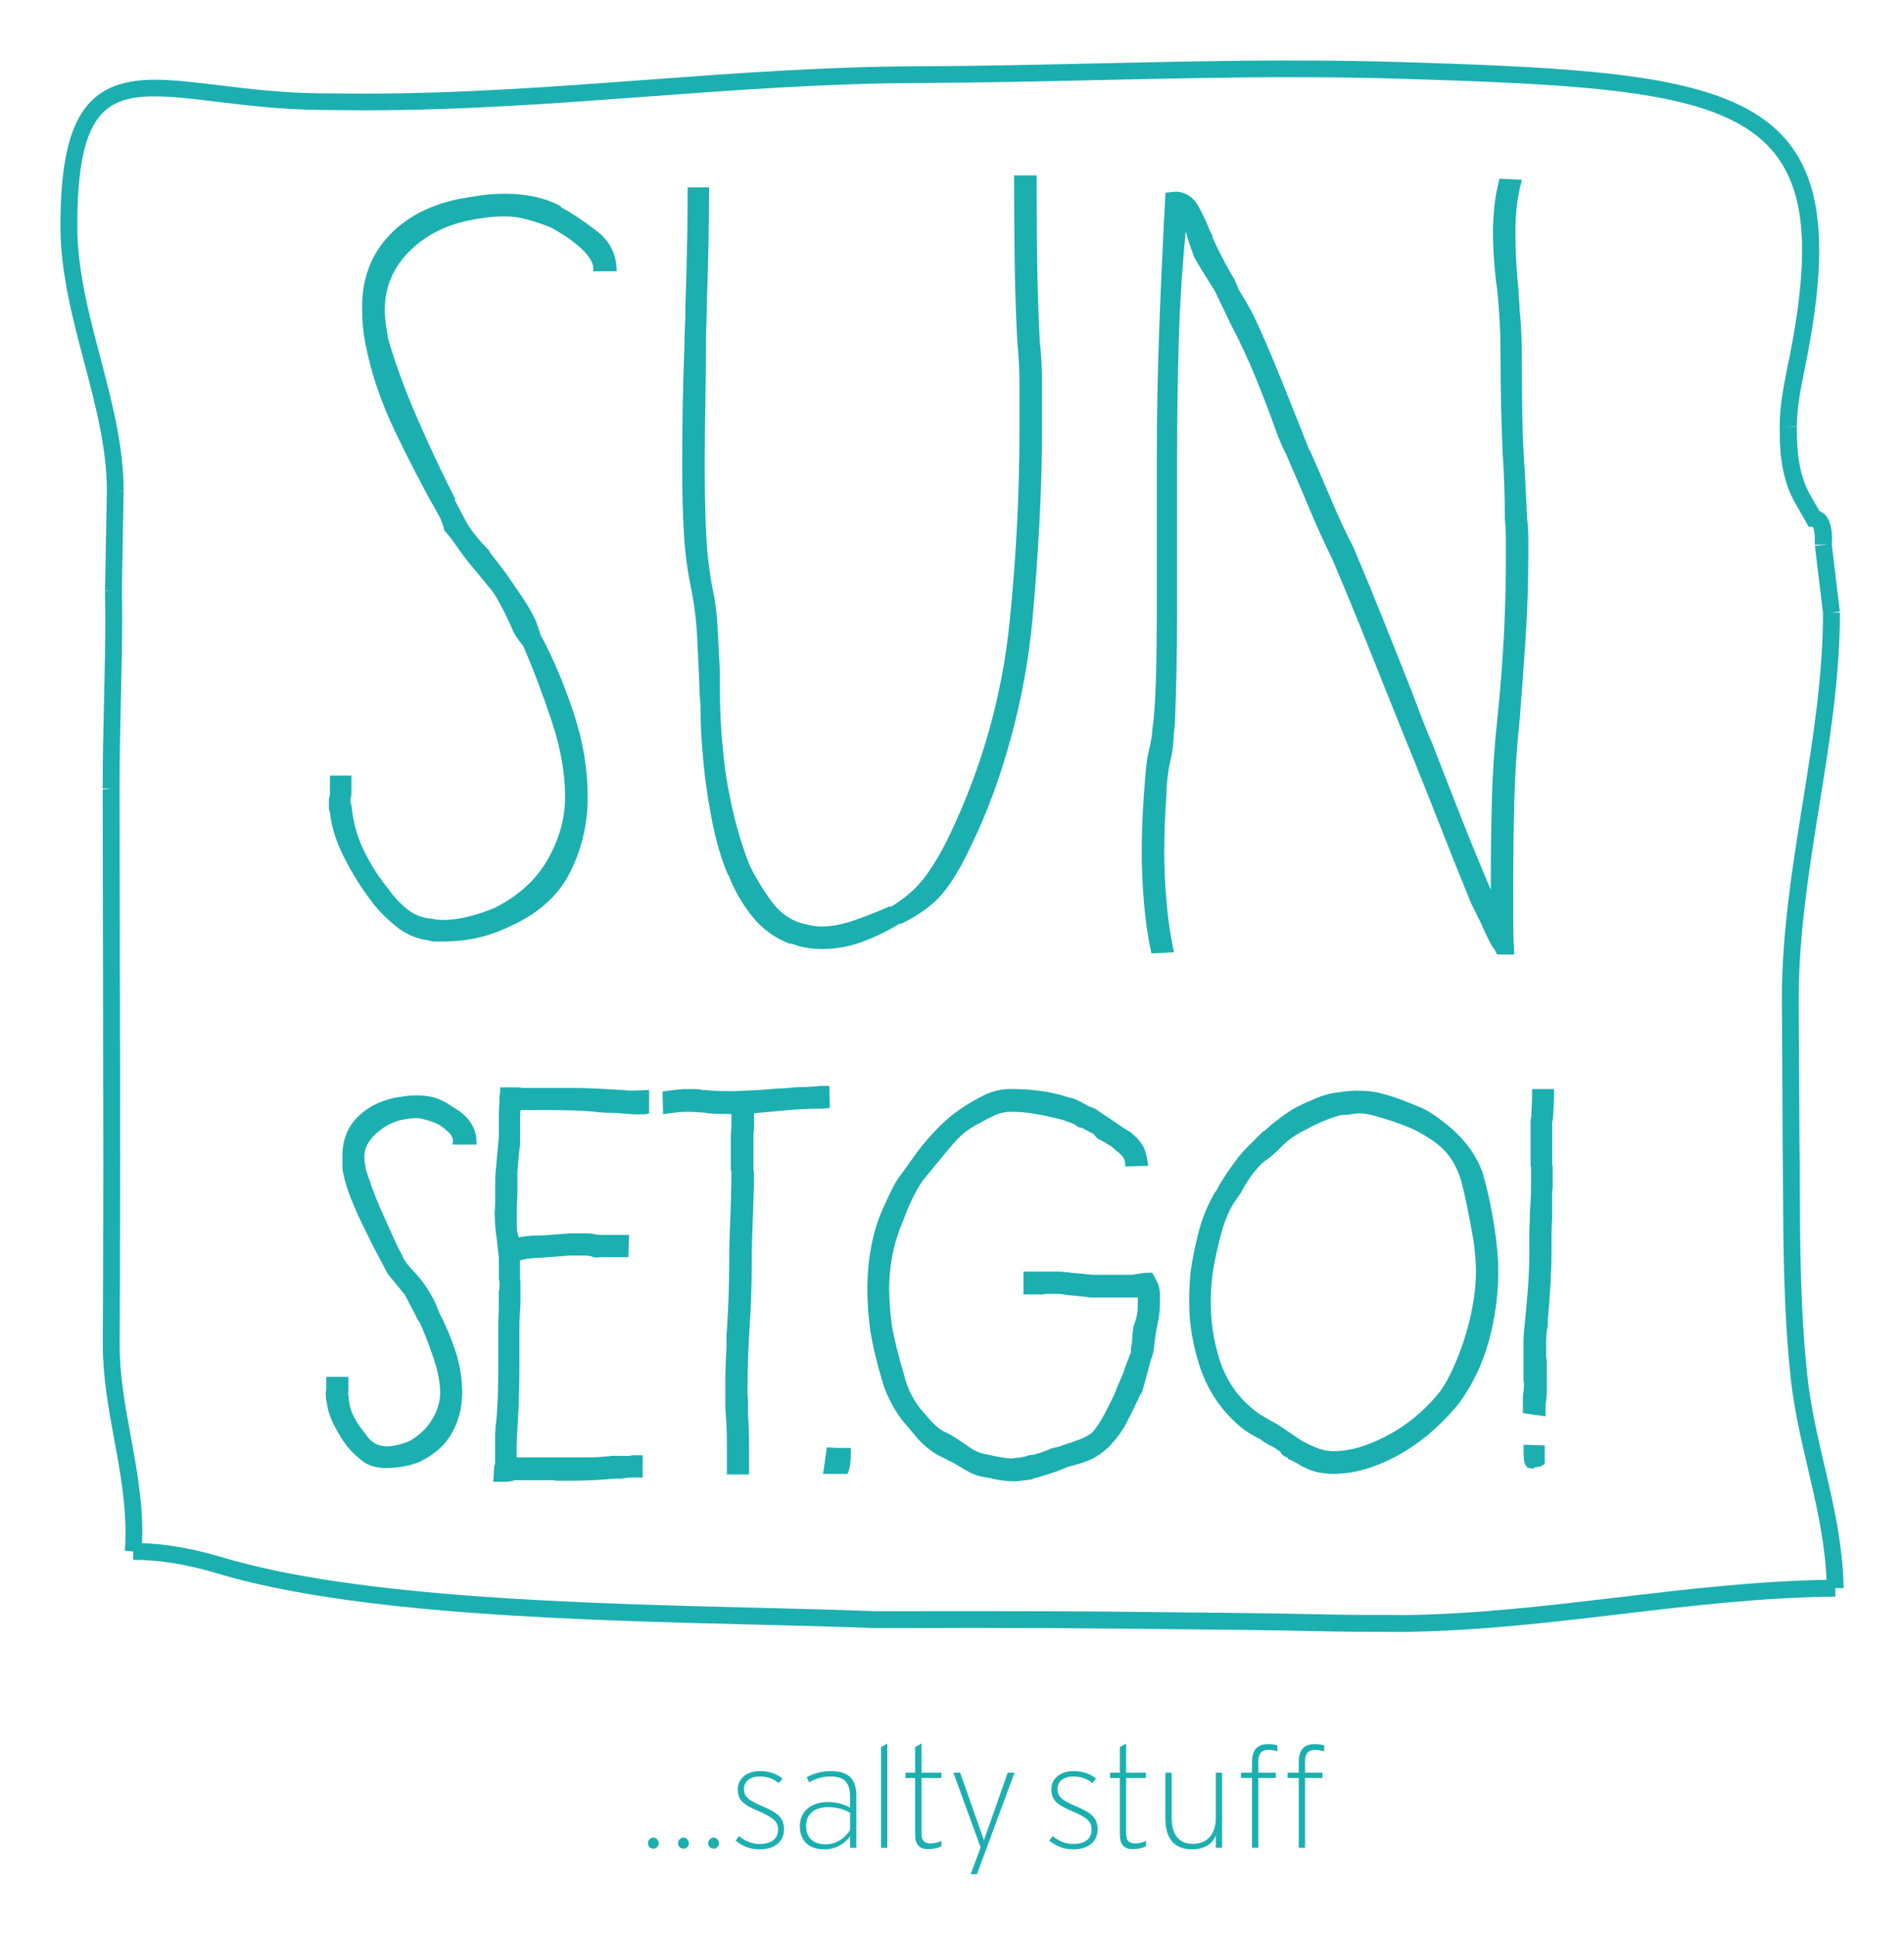 <?xml version="1.0" encoding="UTF-8" standalone="no"?>
<!-- Created with Inkscape (http://www.inkscape.org/) -->

<svg xmlns:dc="http://purl.org/dc/elements/1.1/" xmlns:cc="http://creativecommons.org/ns#" xmlns:rdf="http://www.w3.org/1999/02/22-rdf-syntax-ns#" xmlns:svg="http://www.w3.org/2000/svg" xmlns="http://www.w3.org/2000/svg" xmlns:sodipodi="http://sodipodi.sourceforge.net/DTD/sodipodi-0.dtd" xmlns:inkscape="http://www.inkscape.org/namespaces/inkscape" width="63" height="64" viewBox="0 0 63 64" id="svg8337" version="1.1" inkscape:version="0.91 r13725" sodipodi:docname="logo-turquoise.svg">
  <defs id="defs8339" />
  <sodipodi:namedview id="base" pagecolor="#ffffff" bordercolor="#666666" borderopacity="1.0" inkscape:pageopacity="0.0" inkscape:pageshadow="2" inkscape:zoom="1.2359375" inkscape:cx="105.60266" inkscape:cy="-104.18205" inkscape:document-units="px" inkscape:current-layer="layer1" showgrid="false" units="px" fit-margin-top="2" fit-margin-right="2" fit-margin-bottom="2" fit-margin-left="2" inkscape:window-width="1863" inkscape:window-height="1053" inkscape:window-x="57" inkscape:window-y="27" inkscape:window-maximized="1" />
  <g inkscape:label="Layer 1" inkscape:groupmode="layer" id="layer1" transform="translate(-121.332,-364.18)">
    <path style="fill:#1cafb0;fill-opacity:1;fill-rule:nonzero;stroke:none" d="m 164.139,366.18 c -2.162,0 -4.345,0.049 -6.456,0.096 -1.948,0.043 -3.962,0.09 -5.941,0.096 -3.085,0.009 -6.124,0.234 -9.065,0.452 -2.998,0.222 -6.099,0.452 -9.241,0.452 -0.565,0 -1.089,-0.003 -1.575,-0.01 -1.224,-0.015 -2.318,-0.149 -3.284,-0.266 -0.81,-0.098 -1.508,-0.183 -2.131,-0.183 -2.269,0 -3.114,1.312 -3.114,4.848 0,1.518 0.396,3.023 0.779,4.476 0.371,1.404 0.757,2.854 0.757,4.271 l -0.061,3.31 0.275,0.007 -0.275,0.003 c 0,0.293 0.01,0.587 0.01,0.881 l 0,0.01 c 0,0.887 -0.02,1.766 -0.042,2.695 -0.022,0.951 -0.045,1.932 -0.045,2.948 l 0.278,0 -0.278,0.029 c 0.001,1.921 0.01,3.858 0.01,5.767 0,2.251 0.01,4.464 0.01,6.565 l 0,0.007 c 0,2.417 -0.01,4.315 -0.016,5.979 l 0,0.058 c 0,1.073 0.192,2.113 0.377,3.121 0.183,0.998 0.373,2.031 0.374,3.085 1e-4,0.205 -0.01,0.405 -0.022,0.602 l 0.275,0.022 0,0.276 c 0.863,5.2e-4 1.776,0.149 2.789,0.452 4.552,1.363 11.957,1.547 17.911,1.695 1.382,0.034 2.687,0.067 3.843,0.112 l 3.328,-0.007 c 1.773,0 3.379,0.01 4.916,0.026 l 0.955,0.01 c 1.944,0.019 3.953,0.037 5.986,0.083 0.404,0.009 0.808,0.01 1.214,0.01 l 0.323,0 0.332,0.003 c 0.108,0.001 0.215,0.003 0.323,0.003 0.064,0 0.13,-0.002 0.195,-0.003 2.408,-0.035 4.773,-0.312 7.063,-0.583 2.321,-0.275 4.72,-0.559 7.143,-0.583 l 0,-0.279 0.275,-0.003 c -0.027,-1.462 -0.342,-2.802 -0.645,-4.098 -0.22,-0.94 -0.446,-1.913 -0.553,-2.903 -0.239,-2.212 -0.246,-4.406 -0.252,-6.53 0,-0.368 0,-0.73 -0.01,-1.086 0,-0.629 -0.01,-1.27 -0.01,-1.916 -0.01,-0.918 -0.01,-1.849 -0.016,-2.791 l 0,-0.17 c 0,-2.136 0.346,-4.294 0.68,-6.379 0.335,-2.09 0.684,-4.249 0.684,-6.395 l -0.278,0 0.275,-0.035 -0.268,-2.227 c 0,-0.036 0.01,-0.093 0.01,-0.16 0,-0.64 -0.217,-0.865 -0.418,-0.936 l -0.275,-0.484 c -0.409,-0.684 -0.468,-1.493 -0.47,-2.195 l 0,-0.112 -0.521,0 0.521,-0.01 c 0,-0.634 0.127,-1.251 0.259,-1.903 0.026,-0.129 0.052,-0.259 0.077,-0.388 0.273,-1.4 0.402,-2.556 0.402,-3.537 0,-5.565 -4.238,-5.931 -13.822,-6.225 -1.113,-0.034 -2.276,-0.051 -3.552,-0.051 z m 0,0.554 c 1.271,0 2.425,0.017 3.533,0.051 9.451,0.29 13.287,0.61 13.288,5.671 0,0.945 -0.13,2.067 -0.396,3.431 -0.025,0.128 -0.051,0.254 -0.077,0.381 -0.132,0.651 -0.268,1.326 -0.268,2.015 l 0,0.122 c 0,0.777 0.072,1.679 0.546,2.473 l 0.415,0.73 0.137,0 c 0.023,0.04 0.064,0.159 0.064,0.41 0,0.058 0,0.106 0,0.138 l 0,0.045 0.431,-0.016 -0.428,0.051 0.268,2.22 c 0,2.097 -0.343,4.23 -0.674,6.293 -0.338,2.106 -0.687,4.285 -0.687,6.466 l 0,0.173 c 0.01,0.941 0.012,1.874 0.016,2.791 0,0.646 0.01,1.286 0.01,1.916 0,0.356 0.01,0.718 0.01,1.086 0.01,2.038 0.013,4.347 0.256,6.587 0.111,1.024 0.341,2.014 0.565,2.97 0.277,1.183 0.562,2.402 0.62,3.701 -2.356,0.042 -4.673,0.317 -6.919,0.583 -2.276,0.269 -4.629,0.549 -7.008,0.583 l -0.185,0 c -0.106,0 -0.21,-0.002 -0.316,-0.003 l -0.335,-0.003 -0.326,0 c -0.402,0 -0.801,-5e-4 -1.201,-0.01 -2.036,-0.046 -4.051,-0.065 -5.996,-0.083 l -0.952,-0.01 c -1.538,-0.016 -3.148,-0.022 -4.922,-0.022 l -3.316,0.003 c -1.148,-0.045 -2.456,-0.078 -3.84,-0.112 -5.92,-0.147 -13.289,-0.33 -17.77,-1.672 -0.952,-0.285 -1.822,-0.438 -2.651,-0.468 0,-0.117 0.01,-0.234 0.01,-0.352 -3e-4,-1.105 -0.196,-2.163 -0.383,-3.185 -0.189,-1.028 -0.367,-1.999 -0.367,-3.021 l 0,-0.054 c 0.01,-1.664 0.016,-3.564 0.016,-5.982 l 0,-0.007 c -2e-4,-2.101 0,-4.314 -0.01,-6.565 0,-1.909 -0.01,-3.848 -0.01,-5.796 -2e-4,-1.009 0.023,-1.987 0.045,-2.935 0.021,-0.932 0.042,-1.814 0.042,-2.707 l 0,-0.01 c 0,-0.295 0,-0.59 -0.01,-0.884 l 0.058,-3.306 -0.275,-0.007 0.275,0 c 0,-1.49 -0.393,-2.979 -0.773,-4.418 -0.374,-1.419 -0.76,-2.886 -0.76,-4.332 0,-3.632 0.863,-4.296 2.562,-4.296 0.589,0 1.272,0.083 2.063,0.179 0.98,0.119 2.09,0.253 3.345,0.269 0.488,0.006 1.014,0.013 1.581,0.013 3.163,0 6.275,-0.229 9.283,-0.452 2.931,-0.217 5.961,-0.442 9.027,-0.452 1.985,-0.006 4,-0.053 5.951,-0.096 2.108,-0.047 4.29,-0.096 6.446,-0.096 z m -9.254,3.249 c 0,0.903 0.01,1.823 0.019,2.762 0.012,0.939 0.042,1.859 0.09,2.762 0.047,0.452 0.071,0.916 0.071,1.391 l 0,1.426 c 0,2.138 -0.106,4.253 -0.319,6.344 -0.119,1.236 -0.346,2.449 -0.677,3.636 -0.332,1.188 -0.768,2.352 -1.313,3.492 -0.261,0.547 -0.534,1.011 -0.818,1.391 -0.284,0.38 -0.663,0.711 -1.137,0.996 l 0,-0.035 c -0.379,0.167 -0.77,0.322 -1.172,0.465 -0.403,0.142 -0.771,0.215 -1.102,0.215 -0.119,0 -0.236,-0.012 -0.355,-0.035 -0.119,-0.024 -0.225,-0.05 -0.319,-0.074 -0.403,-0.119 -0.741,-0.366 -1.013,-0.747 -0.273,-0.38 -0.504,-0.76 -0.693,-1.141 -0.237,-0.594 -0.434,-1.236 -0.588,-1.926 -0.155,-0.689 -0.253,-1.32 -0.3,-1.89 -0.071,-0.642 -0.109,-1.353 -0.109,-2.137 l 0,-0.5 c -0.024,-0.451 -0.047,-0.919 -0.071,-1.407 -0.024,-0.487 -0.085,-0.944 -0.179,-1.371 -0.119,-0.642 -0.187,-1.284 -0.211,-1.926 -0.024,-0.642 -0.038,-1.272 -0.038,-1.89 l 0,-0.426 c 0,-0.594 0.01,-1.195 0.019,-1.801 0.012,-0.606 0.019,-1.218 0.019,-1.836 0,-0.214 0,-0.491 0.016,-0.836 0.012,-0.344 0.019,-0.626 0.019,-0.839 0.023,-0.57 0.039,-1.182 0.051,-1.836 0.012,-0.653 0.019,-1.262 0.019,-1.833 l -0.712,0 c 0,0.57 0,1.198 -0.016,1.887 -0.012,0.689 -0.031,1.354 -0.055,1.996 0,0.19 0,0.434 -0.016,0.73 -0.012,0.297 -0.019,0.541 -0.019,0.731 -0.024,0.618 -0.043,1.23 -0.054,1.836 -0.012,0.606 -0.016,1.207 -0.016,1.801 l 0,0.426 c 0,0.713 0.019,1.39 0.054,2.031 0.036,0.641 0.123,1.296 0.265,1.961 0.095,0.499 0.155,1.016 0.179,1.551 0.023,0.535 0.047,1.052 0.071,1.551 0,0.119 0,0.245 0.016,0.375 0.012,0.131 0.019,0.256 0.019,0.375 0,0.214 0.01,0.45 0.019,0.711 0.012,0.262 0.027,0.497 0.051,0.711 0.047,0.666 0.142,1.38 0.284,2.14 0.142,0.761 0.332,1.414 0.569,1.961 l 0,-0.035 c 0.189,0.499 0.451,0.956 0.783,1.371 0.331,0.416 0.745,0.72 1.243,0.91 l 0.074,0 c 0.308,0.119 0.638,0.176 0.994,0.176 0.473,0 0.928,-0.083 1.367,-0.25 0.438,-0.166 0.847,-0.368 1.227,-0.606 l 0,0.035 c 0.64,-0.308 1.121,-0.663 1.441,-1.067 0.32,-0.404 0.62,-0.917 0.904,-1.535 0.521,-1.069 0.961,-2.256 1.316,-3.563 0.355,-1.307 0.59,-2.603 0.709,-3.886 0.095,-1.021 0.174,-2.09 0.233,-3.207 0.059,-1.117 0.086,-2.174 0.086,-3.172 l 0,-1.426 c 0,-0.522 -0.023,-0.986 -0.071,-1.39 -0.048,-0.903 -0.078,-1.823 -0.09,-2.762 -0.012,-0.938 -0.016,-1.859 -0.016,-2.762 l -0.747,0 z m 16.061,0.109 c -0.095,0.38 -0.153,0.711 -0.176,0.996 -0.024,0.285 -0.039,0.536 -0.039,0.75 0,0.333 0.015,0.66 0.039,0.98 0.023,0.321 0.058,0.645 0.105,0.977 0.071,0.689 0.105,1.355 0.105,1.996 l 0,0.144 c 0,0.523 0.01,1.052 0.019,1.586 0.012,0.535 0.027,1.075 0.051,1.621 0.024,0.333 0.042,0.69 0.055,1.07 0.012,0.38 0.019,0.761 0.019,1.141 0.023,0.214 0.035,0.42 0.035,0.622 l 0,0.59 c 0,0.926 -0.023,1.836 -0.071,2.727 -0.048,0.891 -0.12,1.789 -0.214,2.691 -0.096,0.879 -0.156,1.777 -0.179,2.691 -0.024,0.915 -0.035,1.824 -0.035,2.727 l 0,0.211 c -0.355,-0.832 -0.686,-1.638 -0.994,-2.422 -0.308,-0.784 -0.63,-1.605 -0.961,-2.461 -0.119,-0.261 -0.229,-0.532 -0.335,-0.817 -0.106,-0.285 -0.22,-0.582 -0.339,-0.891 -0.308,-0.784 -0.622,-1.575 -0.942,-2.371 -0.32,-0.796 -0.646,-1.587 -0.977,-2.371 -0.237,-0.451 -0.472,-0.957 -0.709,-1.515 -0.237,-0.558 -0.487,-1.133 -0.747,-1.727 l 0,0.035 c -0.308,-0.784 -0.627,-1.587 -0.958,-2.406 -0.332,-0.82 -0.628,-1.504 -0.888,-2.051 -0.048,-0.095 -0.119,-0.224 -0.214,-0.391 -0.095,-0.166 -0.201,-0.344 -0.319,-0.535 l 0.035,0.035 -0.144,-0.32 c -0.119,-0.19 -0.241,-0.41 -0.371,-0.66 -0.13,-0.25 -0.244,-0.481 -0.339,-0.695 0,-0.047 -0.023,-0.116 -0.071,-0.211 l 0,0.035 c -0.095,-0.261 -0.227,-0.546 -0.393,-0.855 -0.166,-0.308 -0.413,-0.476 -0.744,-0.5 l -0.355,0.035 c -0.095,1.782 -0.167,3.364 -0.214,4.742 -0.048,1.378 -0.071,2.671 -0.071,3.883 l 0,5.312 c 0,0.499 -0.01,1.074 -0.019,1.727 -0.012,0.654 -0.042,1.254 -0.09,1.801 -0.024,0.142 -0.04,0.284 -0.051,0.426 -0.012,0.143 -0.043,0.31 -0.09,0.5 -0.048,0.19 -0.086,0.41 -0.109,0.66 -0.024,0.25 -0.047,0.542 -0.07,0.875 -0.024,0.333 -0.043,0.653 -0.055,0.961 -0.012,0.309 -0.016,0.629 -0.016,0.961 0,0.476 0.023,1.012 0.071,1.605 0.047,0.594 0.13,1.165 0.249,1.711 l 0.747,-0.035 c -0.119,-0.546 -0.202,-1.112 -0.249,-1.695 -0.048,-0.582 -0.074,-1.11 -0.074,-1.586 0,-0.332 0.01,-0.652 0.019,-0.961 0.012,-0.308 0.031,-0.628 0.054,-0.961 0,-0.143 0.011,-0.328 0.035,-0.554 0.024,-0.226 0.058,-0.434 0.105,-0.625 0.047,-0.19 0.077,-0.392 0.09,-0.606 0.012,-0.214 0.031,-0.415 0.054,-0.606 0.023,-0.641 0.039,-1.265 0.051,-1.871 0.012,-0.606 0.019,-1.18 0.019,-1.727 l 0,-5.312 c 0,-1.259 0.019,-2.495 0.054,-3.707 0.036,-1.212 0.111,-2.422 0.23,-3.633 l 0.105,0.356 0.179,0.5 c 0.095,0.166 0.201,0.345 0.319,0.535 0.118,0.19 0.235,0.377 0.355,0.567 l 0.569,1.179 c 0.284,0.547 0.538,1.091 0.763,1.637 0.225,0.547 0.445,1.117 0.658,1.711 0.095,0.285 0.227,0.594 0.393,0.926 0.26,0.594 0.514,1.191 0.763,1.785 0.249,0.594 0.491,1.127 0.728,1.602 0.426,0.998 0.829,1.972 1.207,2.922 0.379,0.951 0.769,1.927 1.172,2.925 0.378,0.927 0.753,1.859 1.121,2.797 0.367,0.939 0.738,1.87 1.118,2.797 l 0.319,0.641 c 0.047,0.119 0.124,0.286 0.23,0.5 0.107,0.214 0.185,0.344 0.233,0.391 l 0.071,0.144 0.569,0 c -0.024,-0.356 -0.035,-0.748 -0.035,-1.176 l 0,-1.176 c 0,-0.903 0.011,-1.812 0.035,-2.727 0.024,-0.914 0.084,-1.812 0.179,-2.691 0.071,-0.903 0.136,-1.8 0.195,-2.691 0.059,-0.891 0.09,-1.8 0.09,-2.727 l 0,-0.57 c 0,-0.237 -0.015,-0.45 -0.038,-0.641 l -0.071,-1.461 c -0.048,-0.642 -0.078,-1.303 -0.09,-1.98 -0.012,-0.677 -0.016,-1.335 -0.016,-1.977 l 0,-0.144 c -1e-4,-0.19 -0.01,-0.407 -0.019,-0.657 -0.013,-0.25 -0.028,-0.47 -0.051,-0.66 0,-0.119 -0.01,-0.233 -0.019,-0.34 -0.012,-0.107 -0.019,-0.22 -0.019,-0.34 -0.071,-0.665 -0.105,-1.316 -0.105,-1.958 0,-0.214 0.012,-0.457 0.035,-0.731 0.024,-0.273 0.084,-0.6 0.179,-0.98 l -0.748,-0.035 z m -32.905,0.497 c -0.284,0 -0.55,0.019 -0.799,0.054 -0.249,0.036 -0.503,0.077 -0.763,0.125 -0.995,0.214 -1.776,0.64 -2.345,1.282 -0.568,0.641 -0.842,1.44 -0.818,2.39 0,0.38 0.034,0.749 0.105,1.105 0.189,0.975 0.522,1.952 0.997,2.938 0.474,0.986 0.947,1.895 1.421,2.727 0.047,0.071 0.093,0.178 0.141,0.32 0.047,0.143 0.059,0.203 0.035,0.179 0.118,0.119 0.243,0.275 0.374,0.465 0.13,0.191 0.278,0.392 0.444,0.606 l 0.533,0.641 0.109,0.141 c 0.118,0.119 0.24,0.298 0.371,0.535 0.13,0.238 0.255,0.489 0.374,0.75 l 0.109,0.25 c 0.023,0.048 0.062,0.112 0.121,0.195 0.059,0.084 0.127,0.171 0.198,0.266 0.331,0.761 0.643,1.586 0.939,2.477 0.296,0.891 0.444,1.731 0.444,2.515 0,0.689 -0.19,1.37 -0.569,2.047 -0.379,0.677 -0.971,1.218 -1.776,1.621 -0.64,0.262 -1.208,0.394 -1.706,0.394 -0.119,0 -0.225,-0.011 -0.319,-0.035 -0.332,-0.023 -0.616,-0.13 -0.853,-0.32 -0.237,-0.19 -0.438,-0.406 -0.604,-0.644 -0.332,-0.404 -0.609,-0.838 -0.834,-1.301 -0.225,-0.463 -0.362,-0.965 -0.409,-1.512 -0.024,-0.047 -0.035,-0.096 -0.035,-0.144 0,-0.047 0,-0.082 0.016,-0.106 0.012,-0.024 0.019,-0.061 0.019,-0.109 l 0,-0.606 -0.712,0 0,0.606 c 0,0.048 -0.01,0.085 -0.016,0.109 -0.012,0.024 -0.019,0.059 -0.019,0.106 l 0,0.215 c 0,0.071 0.011,0.132 0.035,0.179 0.047,0.475 0.206,0.978 0.479,1.512 0.272,0.535 0.575,1.017 0.907,1.445 0.189,0.262 0.451,0.528 0.783,0.801 0.331,0.273 0.699,0.433 1.102,0.481 0.047,0.024 0.123,0.035 0.23,0.035 l 0.23,0 c 0.758,0 1.444,-0.141 2.06,-0.426 1.018,-0.428 1.731,-1.036 2.134,-1.82 0.402,-0.784 0.604,-1.625 0.604,-2.528 0,-0.927 -0.156,-1.854 -0.463,-2.781 -0.308,-0.927 -0.661,-1.77 -1.064,-2.531 l 0,0.035 -0.179,-0.532 c -0.071,-0.166 -0.177,-0.363 -0.319,-0.59 -0.142,-0.225 -0.381,-0.575 -0.712,-1.051 l -0.495,-0.641 -0.035,-0.074 c -0.379,-0.38 -0.652,-0.734 -0.818,-1.067 l -0.319,-0.606 0.035,0 c -0.403,-0.784 -0.819,-1.666 -1.246,-2.64 -0.426,-0.974 -0.757,-1.875 -0.994,-2.707 0,-0.047 -0.01,-0.089 -0.019,-0.125 -0.012,-0.035 -0.016,-0.077 -0.016,-0.125 -0.024,-0.119 -0.043,-0.244 -0.054,-0.375 -0.012,-0.13 -0.016,-0.23 -0.016,-0.301 0,-0.713 0.243,-1.332 0.728,-1.855 0.485,-0.522 1.107,-0.879 1.865,-1.07 0.521,-0.119 0.98,-0.176 1.383,-0.176 0.236,0 0.486,0.034 0.747,0.106 0.26,0.071 0.51,0.155 0.748,0.25 0.142,0.071 0.294,0.162 0.46,0.269 0.165,0.107 0.325,0.225 0.479,0.356 0.154,0.131 0.279,0.267 0.374,0.41 0.095,0.142 0.132,0.283 0.109,0.426 l 0.779,0 c 0,-0.546 -0.213,-0.984 -0.639,-1.317 -0.426,-0.332 -0.817,-0.594 -1.172,-0.785 l -0.071,-0.07 c -0.498,-0.261 -1.103,-0.394 -1.814,-0.394 z m 10.465,29.511 c -0.039,0 -0.075,0.003 -0.115,0.01 -0.03,0.005 -0.057,0.007 -0.077,0.007 -0.062,0 -0.117,0.003 -0.166,0.01 -0.121,0.015 -0.283,0.007 -0.46,0.016 -0.113,0.006 -0.212,0.018 -0.287,0.029 l -0.371,0.016 c -0.227,0.023 -0.464,0.043 -0.706,0.054 l -0.706,0.032 -0.157,0 c -0.128,0 -0.252,-3.7e-4 -0.374,-0.007 -0.122,-0.006 -0.247,-0.014 -0.38,-0.026 l -0.105,0 c -6e-4,0 -0.01,-0.001 -0.022,-0.007 -0.025,-0.008 -0.048,-0.012 -0.058,-0.013 -0.087,-0.012 -0.179,-0.016 -0.278,-0.016 l -0.236,0 c -0.036,0 -0.093,6.3e-4 -0.166,0.007 -0.071,0.006 -0.245,0.029 -0.527,0.064 l -0.061,0.007 0.019,0.756 0.077,-0.013 c 0.297,-0.043 0.426,-0.057 0.479,-0.061 0.074,-0.005 0.133,-0.007 0.179,-0.007 0.104,0 0.214,6.3e-4 0.329,0.007 0.113,0.006 0.231,0.015 0.361,0.026 0.024,0.016 0.054,0.019 0.08,0.019 l 0.077,0 c 0.097,0.012 0.207,0.019 0.326,0.019 l 0.351,0 0,0.461 c -0.013,0.073 -0.019,0.163 -0.019,0.266 l 0,1.099 c 0,0.028 0,0.059 0.019,0.08 -10e-5,0.231 0,0.486 -0.01,0.769 -0.01,0.286 -0.014,0.548 -0.026,0.782 -0.012,0.246 -0.02,0.493 -0.026,0.74 -0.01,0.246 -0.01,0.502 -0.01,0.772 0,0.329 -0.01,0.674 -0.019,1.025 -0.012,0.349 -0.028,0.695 -0.051,1.032 0,0.045 0,0.099 -0.01,0.16 -0.01,0.067 -0.01,0.128 -0.01,0.189 l 0,0.33 c -0.012,0.224 -0.023,0.447 -0.029,0.67 -0.01,0.223 -0.01,0.454 -0.01,0.689 l 0,0.465 c 0,0.148 0,0.289 0.016,0.42 0.012,0.114 0.02,0.258 0.026,0.426 0.01,0.17 0.01,0.345 0.01,0.525 l 0,1.025 0.735,0 0,-0.974 c 0,-0.182 0,-0.365 -0.01,-0.548 -0.01,-0.179 -0.014,-0.335 -0.026,-0.461 l 0,-0.509 c 0,-0.048 0,-0.077 -0.016,-0.099 0,-2.6e-4 0,-0.009 0,-0.026 l 0,-0.243 c 0,-0.339 0.01,-0.684 0.019,-1.019 0.011,-0.333 0.028,-0.673 0.051,-1.016 0.024,-0.343 0.04,-0.689 0.051,-1.028 0.012,-0.353 0.019,-0.701 0.019,-1.032 0,-0.269 0,-0.524 0.01,-0.769 0.01,-0.246 0.014,-0.491 0.026,-0.737 0.011,-0.27 0.02,-0.532 0.026,-0.785 0.01,-0.252 0.01,-0.496 0.01,-0.73 0,-0.047 -0.01,-0.077 -0.016,-0.099 -2e-4,0 0,-0.005 0,-0.022 l 0,-1.099 c 0,-0.062 0.01,-0.139 0.019,-0.237 l 0,-0.404 c 0,-0.038 0,-0.075 0.01,-0.112 l 1.07,-0.099 c 0.114,-0.011 0.28,-0.024 0.505,-0.035 0.226,-0.012 0.396,-0.016 0.521,-0.016 l 0.141,0 c 0.026,0 0.06,-0.003 0.105,-0.01 0.037,-0.005 0.066,-0.01 0.087,-0.01 l 0.071,0 -0.019,-0.734 -0.262,0 z m -10.627,0.051 0,0.176 c 0,0.018 0,0.034 -0.01,0.051 -0.01,0.029 -0.01,0.052 -0.01,0.07 l 0,0.07 c 0,0.058 0,0.144 -0.01,0.26 -0.01,0.118 -0.01,0.241 -0.01,0.365 l 0,0.634 -0.105,1.141 c -0.012,0.107 -0.016,0.209 -0.016,0.304 l 0,0.804 -0.019,0.25 c 0,0.131 0.01,0.282 0.019,0.445 0.011,0.164 0.028,0.315 0.051,0.442 l 0.071,0.641 0,0.666 c 0,0.05 0.01,0.08 0.019,0.106 l 0,0.211 c 0,0.018 0,0.037 -0.01,0.054 -0.01,0.028 -0.013,0.057 -0.013,0.086 l 0,0.609 c -0.012,0.138 -0.016,0.297 -0.016,0.471 l 0,1.044 c 0,0.363 0,0.727 -0.01,1.096 -0.01,0.369 -0.028,0.738 -0.061,1.083 l -0.019,0.086 0,0.083 c -0.012,0.13 -0.016,0.256 -0.016,0.375 l 0,0.817 c 0,0.011 -0.01,0.039 -0.032,0.106 l -0.026,0.5 0.406,0 c 0.089,0 0.173,-0.013 0.249,-0.038 0.029,-0.009 0.057,-0.016 0.083,-0.016 l 1.262,0 c 0.017,0 0.024,0.003 0.022,0.003 0.021,0.011 0.041,0.016 0.064,0.016 l 0.441,0 c 0.21,0 0.458,-0.008 0.738,-0.019 0.276,-0.011 0.528,-0.028 0.748,-0.051 l 0.211,0 c 0.044,0 0.077,-0.004 0.102,-0.013 0.015,-0.005 0.022,-0.005 0.035,-0.007 0.056,-0.011 0.123,-0.016 0.204,-0.016 l 0.377,0 0,-0.737 -0.332,0 c -0.034,0 -0.063,0.007 -0.09,0.019 l -0.61,0 c -0.028,0 -0.05,0.007 -0.064,0.016 l -0.087,0 c -0.218,0.023 -0.427,0.035 -0.623,0.035 l -2.364,0 0,-0.263 c 0,-0.105 0,-0.241 0.01,-0.41 0.01,-0.168 0.014,-0.32 0.026,-0.449 0.023,-0.371 0.039,-0.747 0.045,-1.118 0.01,-0.369 0.01,-0.735 0.01,-1.099 l 0,-1.028 c 0,-0.167 0.01,-0.319 0.019,-0.458 l 0.016,-0.269 0,-0.721 c 0,-0.027 -0.01,-0.046 -0.016,-0.061 l 0,-0.641 c 0.033,0 0.059,-0.009 0.077,-0.019 0.025,-0.002 0.046,-0.009 0.074,-0.019 0.215,-0.034 0.402,-0.051 0.556,-0.051 l 0.942,-0.07 0.524,0 c 0.061,0 0.123,0.008 0.185,0.022 l 0.01,0.007 c 0.059,0.03 0.129,0.039 0.198,0.032 0.056,-0.005 0.11,-0.007 0.166,-0.007 l 0.856,0 0.022,-0.737 -0.799,0 c -0.118,0 -0.218,-0.003 -0.287,-0.013 -0.088,-0.025 -0.19,-0.038 -0.307,-0.038 l -0.575,0 -0.942,0.07 c -0.095,0 -0.198,5.1e-4 -0.31,0.007 -0.111,0.006 -0.209,0.018 -0.284,0.029 -0.043,0 -0.084,0.007 -0.121,0.022 -0.01,0.003 -0.017,0.005 -0.026,0.007 -0.043,-0.126 -0.064,-0.253 -0.064,-0.375 l 0,-0.641 c 0,-0.034 0,-0.097 0.01,-0.189 0.01,-0.095 0.01,-0.202 0.01,-0.327 l 0,-0.638 0.054,-0.625 c 0.024,-0.146 0.035,-0.267 0.035,-0.365 l 0,-0.676 c 0,-0.122 0,-0.248 0.013,-0.381 l 0.987,0.003 c 0.198,0 0.428,0.004 0.696,0.01 0.266,0.006 0.513,0.019 0.728,0.042 0.082,0.012 0.184,0.023 0.303,0.029 0.118,0.006 0.225,0.01 0.319,0.01 l 0.064,0 0.671,0.051 0.297,0 c 0.054,0 0.105,-0.008 0.147,-0.022 l 0.045,-0.013 0,-0.772 -0.505,0.019 -0.105,0 c -0.1,0 -0.17,-0.003 -0.224,-0.016 l -0.981,-0.054 c -0.247,-0.012 -0.498,-0.016 -0.741,-0.016 l -1.671,0 c -0.017,-0.011 -0.039,-0.019 -0.061,-0.019 l -0.648,0 z m 16.799,0.054 c -0.269,0.014 -0.523,0.078 -0.754,0.189 -0.259,0.124 -0.514,0.271 -0.76,0.436 -0.306,0.2 -0.608,0.458 -0.898,0.766 -0.288,0.306 -0.54,0.615 -0.751,0.92 l -0.339,0.477 c -0.125,0.153 -0.233,0.324 -0.323,0.509 -0.11,0.226 -0.22,0.459 -0.326,0.695 -0.165,0.378 -0.291,0.798 -0.374,1.253 -0.082,0.453 -0.121,0.912 -0.121,1.358 0,0.27 0.01,0.508 0.026,0.714 0.018,0.206 0.037,0.41 0.061,0.612 0.047,0.304 0.108,0.606 0.179,0.894 0.071,0.291 0.147,0.573 0.227,0.836 0.072,0.263 0.193,0.545 0.358,0.839 0.135,0.241 0.286,0.454 0.454,0.634 l 0.284,0.34 c 0.073,0.098 0.176,0.205 0.316,0.327 0.135,0.118 0.267,0.216 0.393,0.292 l 0.556,0.279 0.153,0.086 c 0.108,0.072 0.234,0.145 0.374,0.221 0.147,0.08 0.308,0.133 0.476,0.157 l 0.262,0.048 c 0.025,0.018 0.05,0.022 0.067,0.022 l 0.035,0 c 0.096,0.024 0.202,0.042 0.326,0.054 0.121,0.012 0.212,0.016 0.284,0.016 l 0.105,0 c 0.054,0 0.102,-0.005 0.131,-0.016 0.092,-0.011 0.177,-0.023 0.252,-0.029 0.082,-0.006 0.143,-0.021 0.188,-0.048 l 0.185,-0.051 c 0.117,-0.035 0.238,-0.071 0.367,-0.112 0.129,-0.041 0.236,-0.08 0.319,-0.115 l 0.259,-0.106 c 0.245,-0.059 0.475,-0.129 0.68,-0.211 0.211,-0.085 0.419,-0.221 0.626,-0.404 0.272,-0.273 0.487,-0.557 0.636,-0.849 0.146,-0.287 0.285,-0.57 0.415,-0.843 l 0.058,-0.157 0,0.119 0.134,-0.477 c 0.024,-0.082 0.051,-0.179 0.08,-0.292 0.029,-0.111 0.057,-0.213 0.08,-0.304 l 0.048,-0.163 0.019,-0.038 c 0.038,-0.089 0.068,-0.259 0.093,-0.529 l 0.051,-0.362 c 0.035,-0.152 0.063,-0.3 0.087,-0.442 0.024,-0.142 0.035,-0.306 0.035,-0.487 l 0,-0.247 c 0,-0.187 -0.037,-0.346 -0.112,-0.471 l -0.141,-0.266 -0.042,0 c -0.118,0 -0.225,0.007 -0.316,0.019 -0.091,0.012 -0.159,0.023 -0.208,0.035 -0.042,0.01 -0.091,0.016 -0.144,0.016 l -1.268,0 -0.498,-0.051 c -0.057,0 -0.122,-0.005 -0.192,-0.016 -0.081,-0.013 -0.151,-0.022 -0.198,-0.019 -0.063,-0.013 -0.146,-0.019 -0.243,-0.019 l -1.153,0 0,0.756 0.61,0 c 0.05,0 0.08,-0.006 0.105,-0.019 l 0.422,0 c 0.064,0 0.132,0.007 0.211,0.019 0,0 0.01,-0.002 0.022,0.003 0.024,0.008 0.044,0.01 0.058,0.013 l 0.674,0.067 0.087,0.019 1.444,0 c 0.061,0 0.113,-0.003 0.15,-0.01 l 0,0.17 c 0,0.124 0,0.239 -0.016,0.343 -0.012,0.1 -0.047,0.232 -0.102,0.388 -0.027,0.066 -0.042,0.148 -0.048,0.256 -0.01,0.098 -0.014,0.194 -0.026,0.295 l 0,0.096 c -0.01,0.012 -0.017,0.03 -0.019,0.051 -0.012,0.039 -0.016,0.084 -0.016,0.135 l 0,0.109 c -0.025,0.025 -0.036,0.051 -0.039,0.07 -0.023,0.068 -0.055,0.154 -0.099,0.26 -0.048,0.114 -0.085,0.221 -0.105,0.308 l -0.211,0.49 -0.01,0.022 c 0,2.7e-4 -6e-4,0.008 -0.01,0.026 -0.014,0.028 -0.023,0.058 -0.026,0.086 -0.102,0.228 -0.225,0.478 -0.367,0.747 -0.143,0.27 -0.285,0.483 -0.412,0.622 -0.111,0.089 -0.255,0.167 -0.434,0.234 -0.186,0.07 -0.371,0.133 -0.549,0.189 -0.022,0.002 -0.039,0.011 -0.051,0.022 -0.064,0.021 -0.138,0.041 -0.22,0.058 -0.097,0.019 -0.167,0.044 -0.201,0.067 -0.123,0.056 -0.292,0.113 -0.505,0.17 l -0.08,0 -0.026,0.003 c -0.131,0.055 -0.307,0.091 -0.521,0.103 l -0.048,0.016 c -0.109,-10e-4 -0.247,-0.017 -0.422,-0.051 -0.016,0 -0.029,-0.002 -0.042,-0.007 -0.025,-0.008 -0.05,-0.013 -0.08,-0.013 l -0.323,-0.07 c -0.199,-0.033 -0.375,-0.104 -0.53,-0.215 -0.187,-0.129 -0.34,-0.231 -0.457,-0.308 -0.117,-0.076 -0.227,-0.141 -0.329,-0.192 -0.109,-0.043 -0.202,-0.098 -0.278,-0.163 -0.081,-0.069 -0.15,-0.131 -0.204,-0.186 l -0.262,-0.301 c -0.159,-0.17 -0.299,-0.367 -0.412,-0.583 -0.113,-0.215 -0.198,-0.445 -0.256,-0.689 -0.081,-0.266 -0.157,-0.544 -0.227,-0.823 -0.071,-0.281 -0.131,-0.557 -0.176,-0.817 -0.023,-0.181 -0.043,-0.381 -0.061,-0.612 -0.017,-0.22 -0.026,-0.417 -0.026,-0.59 0,-0.369 0.037,-0.751 0.112,-1.131 0.075,-0.38 0.195,-0.758 0.358,-1.131 0.093,-0.266 0.199,-0.517 0.313,-0.747 0.114,-0.23 0.23,-0.427 0.342,-0.583 l 0.355,-0.433 -0.01,0 0.09,-0.096 c 0.203,-0.252 0.404,-0.492 0.594,-0.711 0.192,-0.221 0.427,-0.413 0.696,-0.57 l 0.144,-0.074 c 0.157,-0.09 0.325,-0.177 0.501,-0.26 0.166,-0.077 0.343,-0.115 0.53,-0.115 0.275,0 0.561,0.025 0.846,0.077 0.287,0.051 0.574,0.114 0.846,0.183 l 0.374,0.135 0.077,0.045 c 0.046,0.054 0.116,0.083 0.204,0.086 l 0.176,0.096 c 0.06,0.036 0.112,0.064 0.157,0.083 0.032,0.013 0.057,0.029 0.071,0.042 l 0.105,0.125 0.022,0.016 c 0.092,0.046 0.171,0.088 0.24,0.128 0.069,0.041 0.139,0.086 0.208,0.131 l 0.211,0.179 0,-0.01 c 0.05,0.048 0.099,0.095 0.144,0.144 0.07,0.075 0.105,0.167 0.105,0.279 l 0,0.07 0.76,-0.022 -0.01,-0.077 c -0.036,-0.277 -0.098,-0.482 -0.185,-0.615 -0.085,-0.128 -0.173,-0.231 -0.259,-0.304 l -0.141,-0.125 -0.016,-0.01 c -0.022,-0.011 -0.047,-0.022 -0.074,-0.038 -0.031,-0.019 -0.057,-0.036 -0.074,-0.045 l -0.99,-0.67 c -0.051,-0.025 -0.11,-0.05 -0.182,-0.074 -0.083,-0.028 -0.11,-0.049 -0.115,-0.054 l 0,-0.016 -0.029,0 -0.01,-0.019 -0.032,0 -0.013,-0.01 c -0.043,-0.025 -0.094,-0.054 -0.153,-0.083 l 0.016,0 -0.048,-0.016 c -0.013,-0.006 -0.025,-0.013 -0.038,-0.019 -0.081,-0.038 -0.179,-0.069 -0.294,-0.093 l -0.022,-0.007 c -0.53,-0.177 -1.162,-0.266 -1.878,-0.266 -0.039,0 -0.077,-0.002 -0.115,0 z m 17.348,0 0,0.067 c 0,0.105 0,0.253 -0.01,0.445 -0.01,0.193 -0.012,0.342 -0.022,0.458 -0.012,0.017 -0.019,0.039 -0.019,0.064 l 0,1.458 c 0,0.027 0,0.056 0.016,0.08 3e-4,0 0,0.009 0,0.026 l 0,0.577 c 0,0.163 -6e-4,0.319 -0.01,0.465 -0.01,0.146 -0.017,0.3 -0.029,0.468 l 0,0.17 c -0.012,0.182 -0.016,0.369 -0.016,0.551 l 0,0.545 c 0,0.427 -0.019,0.863 -0.054,1.301 -0.035,0.433 -0.075,0.878 -0.121,1.323 -0.012,0.097 -0.019,0.209 -0.019,0.333 l 0,1.291 c 0,0.035 0,0.062 0.016,0.083 0,0 0,0.006 0,0.022 0,0.092 0,0.171 -0.01,0.24 -0.01,0.068 -0.014,0.138 -0.026,0.218 l 0,0.535 0.751,0.106 0,-0.429 c 0,-0.02 0,-0.035 0.01,-0.042 0.01,-0.025 0.011,-0.044 0.01,-0.054 0.013,-0.086 0.019,-0.189 0.019,-0.301 l 0,-0.99 c 0,-0.059 -0.01,-0.113 -0.019,-0.154 l 0,-0.49 c 0,-0.108 0.01,-0.214 0.019,-0.324 0,-0.068 0.01,-0.096 0.01,-0.106 0.017,-0.025 0.026,-0.068 0.026,-0.167 l 0,-0.16 c 0.034,-0.333 0.062,-0.713 0.086,-1.128 0.023,-0.413 0.035,-0.784 0.035,-1.109 l 0,-0.545 c 0,-0.17 0.01,-0.352 0.019,-0.545 l 0,-0.807 c 0,-0.044 0,-0.09 0.01,-0.135 0.01,-0.049 0.01,-0.105 0.01,-0.167 l 0,-0.577 c 0,-0.034 0,-0.064 -0.016,-0.086 0,-2.7e-4 0,-0.003 0,-0.019 l 0,-1.407 c 0,-0.016 0,-0.027 0.01,-0.038 0.01,-0.025 0.011,-0.047 0.01,-0.058 0.012,-0.095 0.022,-0.236 0.029,-0.429 0.01,-0.188 0.01,-0.352 0.01,-0.493 l 0,-0.067 -0.716,0 z m -5.747,0.051 c -0.083,5e-5 -0.166,0.005 -0.249,0.01 -0.096,0.006 -0.185,0.013 -0.272,0.026 -0.054,0.011 -0.098,0.019 -0.134,0.019 -0.239,0.024 -0.488,0.088 -0.744,0.195 -0.252,0.106 -0.475,0.209 -0.664,0.304 -0.166,0.095 -0.319,0.195 -0.454,0.295 -0.135,0.1 -0.26,0.195 -0.38,0.292 l -0.236,0.215 0,-0.029 -0.431,0.433 c -0.178,0.167 -0.353,0.362 -0.518,0.586 -0.161,0.22 -0.316,0.447 -0.46,0.676 l -0.137,0.247 -0.01,0.026 c -2e-4,6.2e-4 -0.01,0.02 -0.051,0.064 l -0.01,0.013 c -0.236,0.403 -0.416,0.837 -0.533,1.291 -0.117,0.453 -0.207,0.89 -0.265,1.301 -0.035,0.315 -0.051,0.667 -0.051,1.044 0,0.695 0.116,1.402 0.345,2.102 0.231,0.705 0.609,1.315 1.128,1.81 0.131,0.132 0.269,0.247 0.412,0.343 0.141,0.095 0.285,0.179 0.428,0.25 l 0.026,0.007 c 5e-4,2.6e-4 0.017,0.007 0.074,0.061 l 0.246,0.154 0,-0.01 0.029,0.019 c 0.054,0.022 0.113,0.056 0.179,0.099 0.059,0.039 0.112,0.075 0.153,0.106 0.01,0.03 0.029,0.061 0.064,0.096 0.043,0.043 0.094,0.071 0.15,0.086 l 0.019,0.016 c 0.016,0.031 0.052,0.071 0.125,0.077 l 0.141,0.077 c 0.131,0.084 0.281,0.163 0.447,0.234 0.168,0.072 0.353,0.115 0.556,0.128 0.03,0.008 0.089,0.016 0.224,0.016 0.402,0 0.808,-0.065 1.204,-0.195 0.394,-0.129 0.779,-0.307 1.144,-0.525 0.364,-0.218 0.704,-0.47 1.016,-0.753 0.311,-0.282 0.587,-0.575 0.824,-0.871 0.446,-0.613 0.778,-1.305 0.984,-2.06 0.205,-0.753 0.31,-1.526 0.31,-2.3 0,-0.234 -0.011,-0.451 -0.029,-0.641 -0.018,-0.188 -0.038,-0.372 -0.061,-0.548 -0.047,-0.349 -0.11,-0.712 -0.185,-1.083 -0.077,-0.371 -0.161,-0.714 -0.256,-1.022 -0.131,-0.346 -0.315,-0.663 -0.546,-0.942 -0.231,-0.279 -0.505,-0.534 -0.808,-0.756 -0.237,-0.19 -0.465,-0.333 -0.68,-0.423 -0.211,-0.088 -0.423,-0.173 -0.636,-0.256 l -0.246,-0.086 c -0.104,-0.035 -0.255,-0.08 -0.466,-0.135 -0.22,-0.056 -0.465,-0.08 -0.712,-0.08 z m -31.1,0.16 c -0.157,-0.004 -0.313,0.005 -0.454,0.026 -0.124,0.018 -0.251,0.036 -0.383,0.061 -0.513,0.12 -0.93,0.352 -1.236,0.689 -0.309,0.34 -0.456,0.769 -0.444,1.275 l 0,0.282 c 0,0.101 0.012,0.198 0.035,0.279 0.047,0.225 0.12,0.463 0.214,0.711 0.093,0.245 0.199,0.495 0.316,0.743 0.117,0.246 0.235,0.487 0.351,0.721 0.114,0.23 0.225,0.444 0.332,0.634 l 0.236,0.452 0.022,0.026 -0.01,0 0.572,0.698 0.249,0.481 0.061,0.09 c 0,0.039 0.021,0.076 0.051,0.112 0.011,0.06 0.055,0.135 0.128,0.227 0.162,0.359 0.315,0.759 0.46,1.189 0.143,0.424 0.217,0.808 0.217,1.137 0,0.302 -0.093,0.602 -0.271,0.894 -0.18,0.293 -0.435,0.535 -0.754,0.711 -0.282,0.113 -0.532,0.17 -0.744,0.17 -0.043,0 -0.084,-0.004 -0.134,-0.016 -0.117,-0.011 -0.225,-0.053 -0.326,-0.128 -0.103,-0.076 -0.181,-0.164 -0.243,-0.272 -0.158,-0.18 -0.29,-0.377 -0.393,-0.583 -0.101,-0.201 -0.155,-0.426 -0.166,-0.673 l -0.01,-0.029 c -0.01,-0.015 -0.01,-0.022 -0.01,-0.022 0,-0.03 0,-0.019 0,-0.019 0.011,-0.021 0.016,-0.044 0.016,-0.067 l 0,-0.49 -0.735,0 0,0.439 c -0.012,0.027 -0.016,0.052 -0.016,0.086 0,0.159 0.01,0.257 0.035,0.317 0.025,0.239 0.107,0.494 0.243,0.759 0.136,0.267 0.282,0.505 0.438,0.708 0.118,0.142 0.265,0.286 0.438,0.429 0.179,0.149 0.383,0.235 0.591,0.256 0.042,0.014 0.092,0.022 0.153,0.022 l 0.115,0 c 0.191,0 0.383,-0.019 0.572,-0.054 0.193,-0.036 0.363,-0.083 0.508,-0.144 0.501,-0.239 0.867,-0.567 1.089,-0.971 0.221,-0.401 0.332,-0.845 0.332,-1.323 0,-0.474 -0.077,-0.944 -0.23,-1.4 -0.153,-0.453 -0.331,-0.874 -0.53,-1.25 l -0.102,-0.26 c -0.037,-0.085 -0.093,-0.195 -0.169,-0.33 -0.077,-0.137 -0.181,-0.298 -0.313,-0.477 l -0.182,-0.215 c -0.124,-0.124 -0.225,-0.238 -0.3,-0.336 -0.071,-0.093 -0.123,-0.183 -0.16,-0.279 l -0.156,-0.295 c -0.082,-0.176 -0.169,-0.373 -0.268,-0.59 -0.099,-0.216 -0.198,-0.439 -0.297,-0.666 -0.1,-0.229 -0.192,-0.457 -0.272,-0.679 -0.082,-0.226 -0.152,-0.436 -0.208,-0.612 l -0.016,-0.109 c -0.012,-0.056 -0.02,-0.113 -0.026,-0.17 -0.01,-0.055 -0.01,-0.093 -0.01,-0.115 0,-0.276 0.111,-0.517 0.339,-0.74 0.23,-0.225 0.494,-0.384 0.786,-0.474 l 0.042,-0.013 c 0.224,-0.048 0.414,-0.074 0.569,-0.074 0.065,0 0.16,0.018 0.281,0.051 0.124,0.034 0.246,0.074 0.358,0.119 0.121,0.055 0.253,0.15 0.393,0.279 0.129,0.119 0.182,0.232 0.163,0.349 l -0.016,0.08 0.799,0 0,-0.067 c 0,-0.185 -0.034,-0.353 -0.102,-0.497 -0.068,-0.141 -0.155,-0.263 -0.259,-0.368 -0.103,-0.103 -0.213,-0.188 -0.329,-0.256 -0.11,-0.063 -0.207,-0.126 -0.291,-0.186 -0.169,-0.097 -0.332,-0.165 -0.489,-0.202 -0.141,-0.032 -0.3,-0.048 -0.457,-0.051 z m 31.138,0.593 c 0.144,0 0.317,0.03 0.514,0.086 0.203,0.059 0.358,0.103 0.463,0.138 0.257,0.082 0.493,0.172 0.709,0.263 0.217,0.092 0.419,0.203 0.604,0.33 0.26,0.159 0.479,0.346 0.648,0.561 0.169,0.216 0.308,0.486 0.409,0.801 0.092,0.347 0.169,0.686 0.233,1.006 0.063,0.318 0.127,0.653 0.185,0.99 0.023,0.163 0.043,0.332 0.061,0.513 0.017,0.18 0.026,0.361 0.026,0.532 0,0.322 -0.029,0.663 -0.087,1.016 -0.058,0.355 -0.14,0.71 -0.243,1.054 -0.104,0.347 -0.229,0.685 -0.367,1.009 -0.138,0.323 -0.294,0.617 -0.463,0.865 -0.195,0.253 -0.43,0.505 -0.7,0.747 -0.27,0.242 -0.567,0.457 -0.882,0.641 -0.316,0.184 -0.649,0.337 -0.987,0.452 -0.336,0.114 -0.673,0.17 -1.003,0.17 l -0.029,0 c -0.19,-0.011 -0.373,-0.052 -0.546,-0.125 -0.177,-0.074 -0.348,-0.16 -0.505,-0.25 l -0.76,-0.513 c -0.171,-0.091 -0.336,-0.185 -0.495,-0.279 -0.153,-0.091 -0.318,-0.219 -0.489,-0.378 -0.432,-0.399 -0.747,-0.905 -0.936,-1.506 -0.189,-0.606 -0.284,-1.235 -0.284,-1.868 0,-0.159 0.01,-0.327 0.016,-0.497 0.012,-0.172 0.029,-0.337 0.051,-0.493 0.058,-0.371 0.146,-0.776 0.256,-1.205 0.109,-0.425 0.254,-0.792 0.434,-1.086 l 0.249,-0.359 c 0.091,-0.182 0.207,-0.37 0.345,-0.561 0.106,-0.146 0.223,-0.283 0.351,-0.407 l 0.323,-0.244 0.249,-0.231 c 0.112,-0.124 0.245,-0.244 0.393,-0.352 0.147,-0.108 0.322,-0.207 0.521,-0.301 0.158,-0.091 0.353,-0.186 0.578,-0.279 0.224,-0.092 0.416,-0.153 0.559,-0.186 l 0.115,0 c 0.058,0 0.117,-0.007 0.179,-0.019 0.056,-0.011 0.114,-0.02 0.176,-0.026 0.061,-0.005 0.105,-0.01 0.128,-0.01 z m 5.427,10.961 0,0.317 c 0,0.073 0.01,0.146 0.019,0.221 0.014,0.085 0.052,0.158 0.109,0.215 l 0.019,0.019 0.093,0 0.01,0.019 0.048,0 0,0 c 0.01,0 0.03,-5.1e-4 0.048,-0.019 l 0.013,0 0,-0.019 c 0.048,-0.005 0.11,-0.015 0.189,-0.035 0.042,-0.014 0.085,-0.037 0.125,-0.064 l 0.029,-0.019 0,-0.612 -0.7,-0.022 z m -23.053,0.09 -0.125,0.875 0.811,0 0.016,-0.045 c 0.037,-0.098 0.061,-0.198 0.074,-0.304 0.012,-0.104 0.019,-0.252 0.019,-0.439 l 0,-0.07 -0.383,0 c -0.08,0 -0.155,-3.9e-4 -0.224,-0.007 -0.073,-0.006 -0.116,-0.01 -0.128,-0.01 l -0.061,0 z m 2,9.794 -0.208,0.119 0,3.332 0.208,0 0,-3.451 z m 1.128,0 -0.208,0.119 0,0.846 -0.319,0 0,0.176 0.319,0 0,1.871 c 0,0.331 0.148,0.481 0.422,0.481 0.179,0 0.316,-0.033 0.444,-0.09 l 0.01,-0.183 c -0.118,0.057 -0.231,0.083 -0.377,0.083 -0.203,0 -0.287,-0.104 -0.287,-0.327 l 0,-1.836 0.658,0 0,-0.176 -0.658,0 0,-0.964 z m 6.775,0 -0.208,0.119 0,0.846 -0.323,0 0,0.176 0.323,0 0,1.871 c 0,0.331 0.145,0.481 0.418,0.481 0.179,0 0.317,-0.033 0.444,-0.09 l 0.01,-0.183 c -0.118,0.057 -0.231,0.083 -0.377,0.083 -0.203,0 -0.288,-0.104 -0.288,-0.327 l 0,-1.836 0.655,0 0,-0.176 -0.655,0 0,-0.964 z m 4.696,0.019 c -0.302,0 -0.53,0.149 -0.53,0.58 l 0,0.365 -0.367,0 0,0.176 0.367,0 0,2.31 0.208,0 0,-2.31 0.578,0 0,-0.176 -0.578,0 0,-0.381 c 0,-0.289 0.151,-0.375 0.335,-0.375 0.128,0 0.223,0.024 0.294,0.058 l 0,-0.202 c -0.071,-0.023 -0.163,-0.045 -0.31,-0.045 z m 1.543,0 c -0.302,0 -0.527,0.149 -0.527,0.58 l 0,0.365 -0.37,0 0,0.176 0.37,0 0,2.31 0.208,0 0,-2.31 0.575,0 0,-0.176 -0.575,0 0,-0.381 c 0,-0.289 0.151,-0.375 0.335,-0.375 0.128,0 0.22,0.024 0.291,0.058 l 0.01,-0.202 c -0.071,-0.023 -0.167,-0.045 -0.313,-0.045 z m -18.367,0.894 c -0.43,0 -0.722,0.255 -0.722,0.596 0,0.374 0.19,0.516 0.7,0.734 0.486,0.208 0.632,0.347 0.632,0.602 0,0.303 -0.218,0.477 -0.601,0.477 -0.274,0 -0.496,-0.099 -0.69,-0.26 l -0.112,0.151 c 0.236,0.185 0.473,0.288 0.799,0.288 0.448,0 0.802,-0.223 0.802,-0.663 0,-0.402 -0.235,-0.557 -0.722,-0.766 -0.467,-0.199 -0.604,-0.312 -0.604,-0.577 0,-0.222 0.187,-0.404 0.508,-0.404 0.293,0 0.478,0.085 0.648,0.218 l 0.118,-0.151 c -0.165,-0.137 -0.412,-0.247 -0.757,-0.247 z m 2.361,0 c -0.321,0 -0.585,0.085 -0.802,0.199 l 0.077,0.17 c 0.212,-0.114 0.429,-0.192 0.712,-0.192 0.439,0 0.645,0.19 0.645,0.663 l 0,0.368 c -0.175,-0.1 -0.429,-0.186 -0.732,-0.186 -0.491,0 -0.929,0.252 -0.929,0.801 0,0.582 0.415,0.766 0.821,0.766 0.364,0 0.651,-0.185 0.84,-0.426 l 0,0.375 0.208,0 0,-1.724 c 0,-0.597 -0.302,-0.814 -0.84,-0.814 z m 8.015,0 c -0.43,0 -0.722,0.255 -0.722,0.596 0,0.374 0.19,0.516 0.7,0.734 0.486,0.208 0.632,0.347 0.632,0.602 0,0.303 -0.218,0.477 -0.601,0.477 -0.274,0 -0.493,-0.099 -0.687,-0.26 l -0.115,0.151 c 0.236,0.185 0.473,0.288 0.799,0.288 0.448,0 0.802,-0.223 0.802,-0.663 0,-0.402 -0.235,-0.557 -0.722,-0.766 -0.467,-0.199 -0.604,-0.312 -0.604,-0.577 0,-0.222 0.187,-0.404 0.508,-0.404 0.293,0 0.479,0.085 0.648,0.218 l 0.118,-0.151 c -0.165,-0.137 -0.413,-0.247 -0.757,-0.247 z m -3.964,0.051 0.901,2.473 -0.329,0.887 0.208,0 1.243,-3.361 -0.224,0 -0.789,2.236 -0.786,-2.236 -0.224,0 z m 7.015,0 0,1.525 c 0,0.715 0.353,1.012 0.882,1.012 0.373,0 0.682,-0.163 0.786,-0.471 l 0,0.42 0.208,0 0,-2.486 -0.208,0 0,1.493 c 0,0.644 -0.384,0.862 -0.748,0.862 -0.444,0 -0.712,-0.262 -0.712,-0.868 l 0,-1.487 -0.208,0 z m -11.174,1.141 c 0.326,0 0.552,0.077 0.741,0.186 l 0,0.577 c -0.179,0.27 -0.459,0.465 -0.808,0.465 -0.349,0 -0.648,-0.165 -0.648,-0.606 0,-0.407 0.3,-0.622 0.716,-0.622 z m -5.769,1.006 c -0.099,0 -0.179,0.09 -0.179,0.189 0,0.1 0.08,0.179 0.179,0.179 0.095,0 0.179,-0.08 0.179,-0.179 0,-0.099 -0.085,-0.189 -0.179,-0.189 z m 0.997,0 c -0.099,0 -0.179,0.09 -0.179,0.189 0,0.1 0.08,0.179 0.179,0.179 0.095,0 0.179,-0.08 0.179,-0.179 0,-0.099 -0.085,-0.189 -0.179,-0.189 z m 0.997,0 c -0.099,0 -0.179,0.09 -0.179,0.189 0,0.1 0.08,0.179 0.179,0.179 0.095,0 0.179,-0.08 0.179,-0.179 0,-0.099 -0.085,-0.189 -0.179,-0.189 z" id="path5976" inkscape:connector-curvature="0" />
  </g>
</svg>
